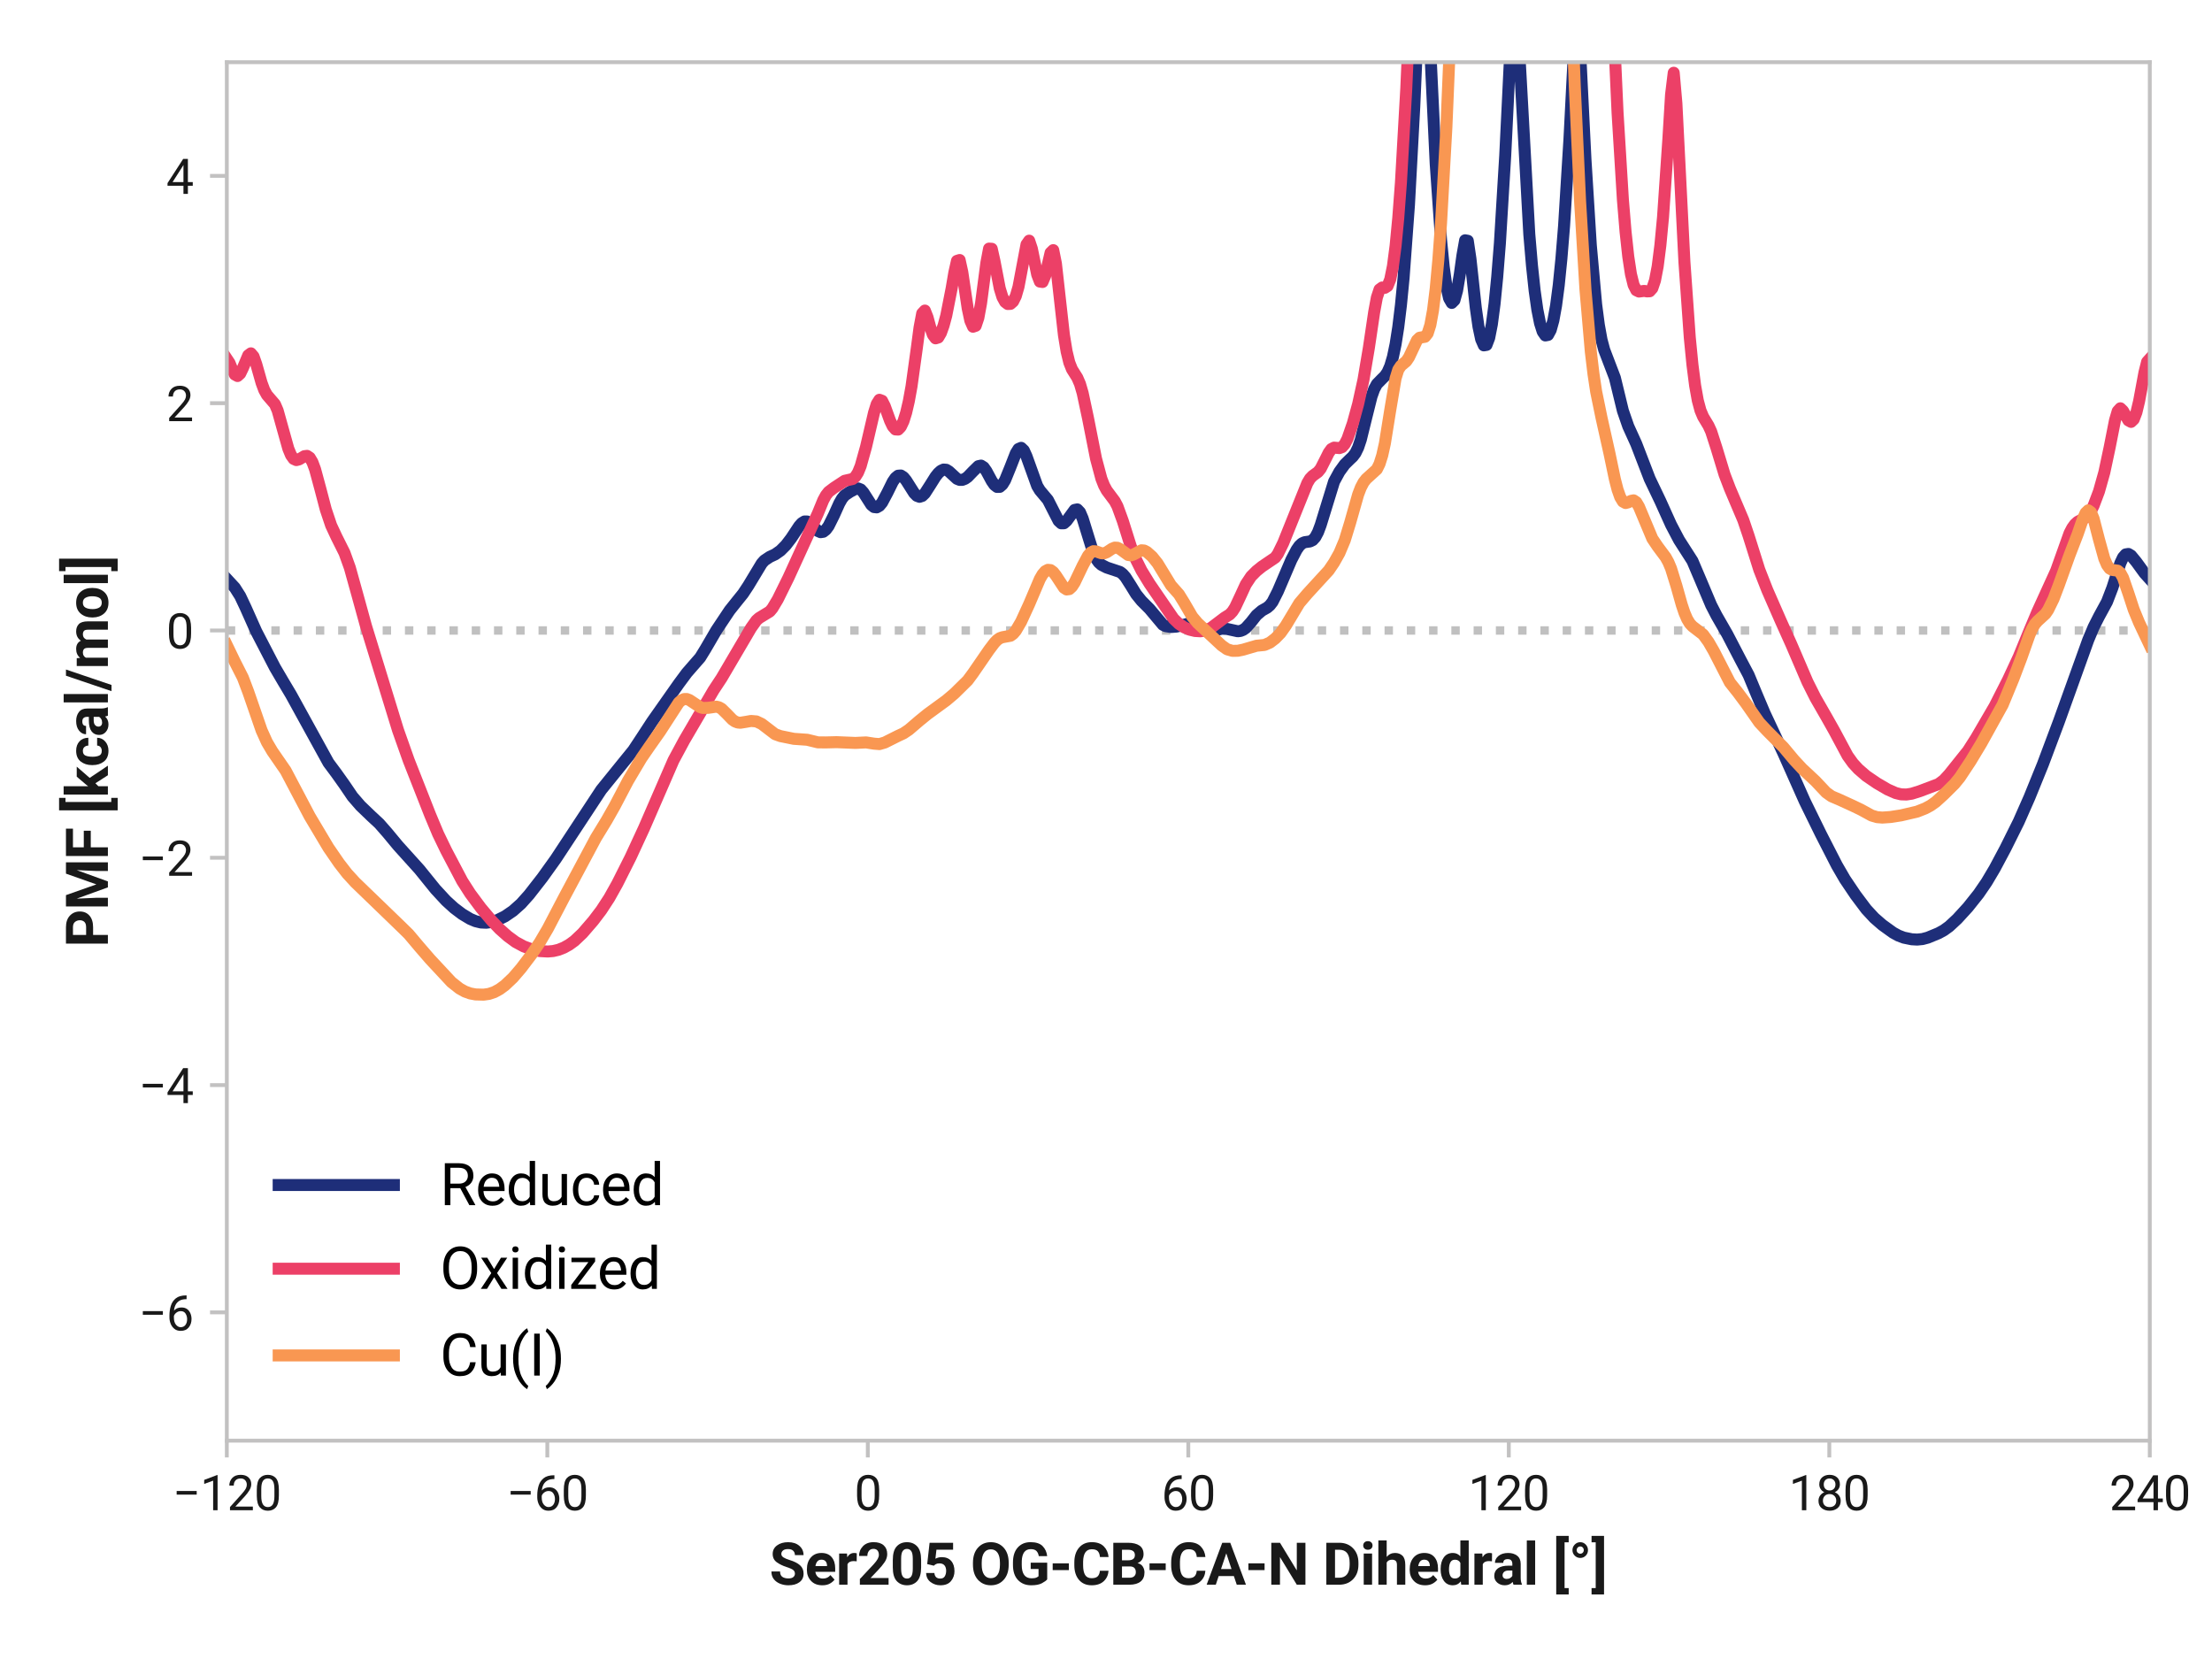 <?xml version="1.0" encoding="utf-8" standalone="no"?>
<!DOCTYPE svg PUBLIC "-//W3C//DTD SVG 1.1//EN"
  "http://www.w3.org/Graphics/SVG/1.1/DTD/svg11.dtd">
<svg xmlns:xlink="http://www.w3.org/1999/xlink" width="460.8pt" height="345.6pt" viewBox="0 0 460.8 345.6" xmlns="http://www.w3.org/2000/svg" version="1.1">
 <defs>
  <style type="text/css">*{stroke-linejoin: round; stroke-linecap: butt}</style>
 </defs>
 <g id="figure_1">
  <g id="patch_1">
   <path d="M 0 345.6 
L 460.8 345.6 
L 460.8 0 
L 0 0 
z
" style="fill: #ffffff"/>
  </g>
  <g id="axes_1">
   <g id="patch_2">
    <path d="M 47.252 300.112 
L 447.84 300.112 
L 447.84 12.96 
L 47.252 12.96 
z
" style="fill: #ffffff"/>
   </g>
   <g id="line2d_1">
    <path d="M 47.252 131.339 
L 447.84 131.339 
" clip-path="url(#pf46b09cd57)" style="fill: none; stroke-dasharray: 1.75,2.888; stroke-dashoffset: 0; stroke: #c0c0c0; stroke-width: 1.75"/>
   </g>
   <g id="line2d_2">
    <path d="M 47.252 120.618 
L 48.923 122.425 
L 50.038 124.182 
L 51.152 126.541 
L 53.381 131.538 
L 57.281 139.064 
L 58.952 141.915 
L 60.624 144.72 
L 68.424 158.89 
L 70.095 161.136 
L 71.766 163.485 
L 73.438 165.949 
L 75.109 167.878 
L 77.338 170.02 
L 79.009 171.57 
L 80.681 173.479 
L 82.909 176.165 
L 87.367 181.106 
L 90.709 185.239 
L 92.938 187.648 
L 94.609 189.167 
L 96.281 190.429 
L 97.952 191.431 
L 99.067 191.9 
L 100.181 192.171 
L 101.295 192.223 
L 102.409 192.067 
L 103.524 191.725 
L 105.195 190.895 
L 106.867 189.753 
L 108.538 188.264 
L 110.21 186.395 
L 112.995 182.818 
L 115.781 178.928 
L 125.252 164.536 
L 129.71 159.026 
L 131.938 156.284 
L 133.61 153.752 
L 135.838 150.337 
L 141.41 142.422 
L 143.081 140.167 
L 145.867 136.973 
L 146.981 135.16 
L 149.21 131.335 
L 151.995 127.159 
L 153.667 125.063 
L 154.781 123.683 
L 155.895 122 
L 158.681 117.38 
L 159.238 116.754 
L 160.353 116.009 
L 161.467 115.49 
L 162.581 114.708 
L 163.696 113.587 
L 164.81 112.133 
L 166.481 109.604 
L 167.038 108.976 
L 167.596 108.635 
L 168.153 108.639 
L 168.71 108.964 
L 170.381 110.612 
L 170.938 110.861 
L 171.496 110.779 
L 172.053 110.344 
L 172.61 109.583 
L 173.724 107.349 
L 174.838 104.871 
L 175.396 103.888 
L 175.953 103.201 
L 177.067 102.454 
L 178.181 101.869 
L 178.738 101.745 
L 179.296 101.958 
L 179.853 102.575 
L 181.524 105.189 
L 182.081 105.632 
L 182.638 105.694 
L 183.196 105.375 
L 183.753 104.708 
L 184.867 102.619 
L 185.981 100.362 
L 186.539 99.548 
L 187.096 99.097 
L 187.653 99.053 
L 188.21 99.405 
L 188.767 100.083 
L 190.439 102.725 
L 190.996 103.286 
L 191.553 103.495 
L 192.11 103.316 
L 192.667 102.781 
L 193.781 101.049 
L 194.896 99.274 
L 195.453 98.578 
L 196.01 98.072 
L 196.567 97.815 
L 197.124 97.861 
L 197.681 98.204 
L 199.353 99.742 
L 199.91 99.968 
L 200.467 99.962 
L 201.024 99.748 
L 201.581 99.358 
L 202.696 98.2 
L 203.81 97.11 
L 204.367 96.993 
L 204.924 97.345 
L 205.481 98.133 
L 206.596 100.201 
L 207.153 101.007 
L 207.71 101.438 
L 208.267 101.421 
L 208.824 100.938 
L 209.381 100.025 
L 210.496 97.284 
L 211.61 94.432 
L 212.167 93.532 
L 212.724 93.293 
L 213.282 93.827 
L 213.839 95.044 
L 216.067 101.232 
L 216.624 102.154 
L 218.296 104.145 
L 219.41 106.329 
L 220.524 108.501 
L 221.082 109.016 
L 221.639 109.004 
L 222.196 108.514 
L 223.867 106.225 
L 224.424 106.116 
L 224.982 106.708 
L 225.539 108.006 
L 227.767 115.212 
L 228.324 116.368 
L 228.882 117.155 
L 229.439 117.661 
L 230.553 118.229 
L 233.339 119.156 
L 233.896 119.591 
L 234.453 120.229 
L 235.567 121.973 
L 236.682 123.785 
L 237.796 125.163 
L 239.467 126.837 
L 242.253 130.154 
L 242.81 130.44 
L 243.925 130.614 
L 245.039 130.536 
L 246.153 130.28 
L 247.825 129.842 
L 248.382 129.868 
L 248.939 130.033 
L 250.053 130.688 
L 251.167 131.348 
L 251.725 131.512 
L 252.282 131.528 
L 253.396 131.244 
L 254.51 130.962 
L 255.625 131.021 
L 257.853 131.506 
L 258.41 131.437 
L 258.967 131.214 
L 259.525 130.819 
L 260.639 129.572 
L 261.753 128.152 
L 262.868 127.205 
L 263.982 126.58 
L 264.539 126.101 
L 265.096 125.379 
L 266.21 123.174 
L 268.996 116.663 
L 270.11 114.525 
L 270.668 113.724 
L 271.225 113.201 
L 271.782 112.952 
L 272.896 112.792 
L 273.453 112.519 
L 274.01 111.902 
L 274.568 110.853 
L 275.125 109.364 
L 277.91 100.32 
L 279.025 98.272 
L 280.139 96.735 
L 281.253 95.643 
L 281.81 95.122 
L 282.368 94.382 
L 282.925 93.237 
L 283.482 91.587 
L 284.596 87.067 
L 285.711 82.61 
L 286.268 81.056 
L 286.825 80.023 
L 287.939 78.885 
L 288.496 78.341 
L 289.053 77.529 
L 289.611 76.259 
L 290.168 74.369 
L 290.725 71.713 
L 291.282 68.157 
L 291.839 63.58 
L 292.396 57.873 
L 293.511 42.711 
L 294.625 22.117 
L 295.626 -1 
M 297.408 -1 
L 299.082 34.118 
L 300.196 49.964 
L 300.753 55.567 
L 301.311 59.623 
L 301.868 62.134 
L 302.425 63.104 
L 302.982 62.549 
L 303.539 60.521 
L 304.096 57.205 
L 304.653 53.194 
L 305.211 50.059 
L 305.768 50.16 
L 306.325 53.924 
L 307.439 64.166 
L 307.996 68.067 
L 308.553 70.681 
L 309.111 71.947 
L 309.668 71.851 
L 310.225 70.388 
L 310.782 67.551 
L 311.339 63.332 
L 311.896 57.719 
L 312.454 50.697 
L 313.568 32.374 
L 315.195 -1 
M 315.834 -1 
L 318.582 48.813 
L 319.139 55.348 
L 319.696 60.552 
L 320.254 64.508 
L 320.811 67.315 
L 321.368 69.077 
L 321.925 69.881 
L 322.482 69.773 
L 323.039 68.747 
L 323.596 66.745 
L 324.154 63.673 
L 324.711 59.428 
L 325.268 53.914 
L 325.825 47.051 
L 326.939 29.087 
L 328.054 7.329 
L 328.611 3.199 
L 329.168 10.762 
L 330.282 33.233 
L 331.396 51.089 
L 332.511 63.448 
L 333.068 67.688 
L 333.625 70.767 
L 334.182 72.864 
L 336.411 78.703 
L 338.082 85.582 
L 339.197 88.8 
L 340.868 92.482 
L 343.654 99.724 
L 345.882 104.39 
L 348.111 109.327 
L 349.782 112.499 
L 352.568 116.851 
L 354.239 120.778 
L 356.468 126.062 
L 357.582 128.223 
L 359.811 132.104 
L 362.597 137.462 
L 364.268 140.619 
L 365.94 144.645 
L 367.611 148.592 
L 371.511 156.906 
L 375.968 166.919 
L 379.311 173.739 
L 382.654 180.266 
L 384.325 183.148 
L 386.554 186.458 
L 388.783 189.424 
L 390.454 191.227 
L 392.125 192.679 
L 394.354 194.288 
L 395.468 194.899 
L 396.583 195.325 
L 398.254 195.668 
L 399.368 195.731 
L 400.483 195.623 
L 401.597 195.326 
L 403.825 194.408 
L 404.94 193.796 
L 406.054 192.989 
L 407.725 191.435 
L 409.954 188.999 
L 412.183 186.2 
L 413.854 183.756 
L 415.526 180.937 
L 417.754 176.758 
L 420.54 171.161 
L 422.768 166.111 
L 425.554 159.253 
L 428.897 150.342 
L 435.026 133.293 
L 436.14 130.641 
L 437.254 128.44 
L 438.926 125.368 
L 440.04 122.468 
L 441.711 117.304 
L 442.269 116.119 
L 442.826 115.487 
L 443.383 115.397 
L 443.94 115.729 
L 445.054 117.082 
L 446.726 119.385 
L 447.84 120.618 
L 447.84 120.618 
" clip-path="url(#pf46b09cd57)" style="fill: none; stroke: #1e2e79; stroke-width: 2.5; stroke-linecap: square"/>
   </g>
   <g id="line2d_3">
    <path d="M 47.252 74.765 
L 47.809 75.6 
L 48.366 76.968 
L 48.923 78.021 
L 49.481 78.333 
L 50.038 77.829 
L 50.595 76.678 
L 51.709 74.032 
L 52.266 73.606 
L 52.823 74.267 
L 53.381 75.85 
L 54.495 79.767 
L 55.052 81.267 
L 55.609 82.27 
L 57.281 84.215 
L 57.838 85.512 
L 58.952 89.499 
L 60.066 93.477 
L 60.624 94.819 
L 61.181 95.596 
L 61.738 95.848 
L 62.295 95.704 
L 63.409 95.035 
L 63.966 94.965 
L 64.524 95.337 
L 65.081 96.27 
L 65.638 97.768 
L 66.752 101.889 
L 67.866 106.13 
L 68.981 109.447 
L 70.095 111.833 
L 71.766 115.175 
L 72.881 118.272 
L 74.552 124.281 
L 76.224 130.349 
L 82.909 152.095 
L 85.138 158.388 
L 89.595 169.725 
L 91.267 173.718 
L 92.938 177.174 
L 96.281 183.525 
L 97.952 186.137 
L 100.181 189.137 
L 102.409 191.78 
L 104.081 193.533 
L 105.752 195.016 
L 107.424 196.248 
L 109.095 197.149 
L 110.767 197.769 
L 112.438 198.125 
L 114.11 198.216 
L 115.224 198.12 
L 116.338 197.86 
L 117.452 197.42 
L 118.567 196.801 
L 119.681 195.991 
L 121.352 194.41 
L 123.581 191.828 
L 125.252 189.63 
L 126.924 187.063 
L 128.595 184.075 
L 131.381 178.534 
L 134.167 172.509 
L 140.295 158.403 
L 142.524 154.26 
L 148.653 143.78 
L 150.324 141.249 
L 156.453 130.814 
L 157.567 129.248 
L 158.124 128.75 
L 160.353 127.385 
L 160.91 126.721 
L 162.024 124.859 
L 164.253 120.338 
L 170.381 106.932 
L 171.496 104.213 
L 172.053 103.188 
L 172.61 102.474 
L 173.724 101.629 
L 175.953 100.162 
L 177.624 99.779 
L 178.181 99.324 
L 178.738 98.44 
L 179.296 97.072 
L 180.41 93.083 
L 182.081 85.942 
L 182.638 84.166 
L 183.196 83.283 
L 183.753 83.488 
L 184.31 84.594 
L 185.424 87.659 
L 185.981 88.823 
L 186.539 89.456 
L 187.096 89.49 
L 187.653 88.914 
L 188.21 87.74 
L 188.767 85.971 
L 189.324 83.578 
L 189.881 80.511 
L 190.996 72.47 
L 191.553 68.25 
L 192.11 65.295 
L 192.667 64.697 
L 193.224 66.108 
L 193.781 68.144 
L 194.339 69.745 
L 194.896 70.481 
L 195.453 70.31 
L 196.01 69.366 
L 196.567 67.811 
L 197.124 65.743 
L 198.239 60.09 
L 198.796 56.82 
L 199.353 54.344 
L 199.91 54.166 
L 200.467 56.699 
L 201.581 64.201 
L 202.139 66.807 
L 202.696 68.064 
L 203.253 67.87 
L 203.81 66.218 
L 204.367 63.194 
L 205.481 54.735 
L 206.039 51.791 
L 206.596 51.824 
L 207.153 54.306 
L 208.267 60.083 
L 208.824 61.884 
L 209.381 62.905 
L 209.939 63.331 
L 210.496 63.301 
L 211.053 62.805 
L 211.61 61.689 
L 212.167 59.769 
L 213.839 50.927 
L 214.396 50.136 
L 214.953 51.798 
L 216.067 57.202 
L 216.624 58.663 
L 217.182 58.741 
L 217.739 57.436 
L 218.853 52.653 
L 219.41 52.109 
L 219.967 54.891 
L 221.639 69.817 
L 222.196 73.223 
L 222.753 75.517 
L 223.31 76.921 
L 224.424 78.692 
L 224.982 79.98 
L 225.539 81.882 
L 226.653 87.116 
L 228.324 95.553 
L 229.439 99.719 
L 229.996 101.137 
L 230.553 102.166 
L 232.224 104.406 
L 232.782 105.458 
L 233.896 108.51 
L 235.567 113.816 
L 236.682 116.629 
L 237.796 118.854 
L 239.467 121.58 
L 244.482 128.892 
L 245.596 129.97 
L 246.71 130.703 
L 247.825 131.173 
L 248.939 131.444 
L 250.053 131.51 
L 251.167 131.336 
L 252.282 130.801 
L 255.067 128.691 
L 256.182 127.993 
L 256.739 127.392 
L 257.296 126.529 
L 258.41 124.159 
L 259.525 121.739 
L 260.639 120.062 
L 261.753 118.942 
L 262.868 118.043 
L 265.653 116.154 
L 266.21 115.373 
L 267.325 113.103 
L 272.339 100.643 
L 272.896 99.708 
L 273.453 99.129 
L 274.568 98.319 
L 275.125 97.631 
L 276.239 95.435 
L 276.796 94.313 
L 277.353 93.546 
L 277.91 93.251 
L 279.025 93.346 
L 279.582 93.142 
L 280.139 92.509 
L 280.696 91.424 
L 281.81 88.226 
L 282.925 84.169 
L 284.039 79.094 
L 285.153 72.504 
L 286.268 64.993 
L 286.825 61.98 
L 287.382 60.298 
L 287.939 59.889 
L 288.496 59.956 
L 289.053 59.594 
L 289.611 58.199 
L 290.168 55.458 
L 290.725 51.223 
L 291.282 45.428 
L 291.839 38.044 
L 292.953 18.468 
L 293.804 -1 
M 335.856 -1 
L 336.968 23.5 
L 338.082 41.638 
L 338.639 48.326 
L 339.197 53.462 
L 339.754 57.104 
L 340.311 59.368 
L 340.868 60.463 
L 341.425 60.735 
L 342.539 60.599 
L 343.097 60.704 
L 343.654 60.677 
L 344.211 60.053 
L 344.768 58.417 
L 345.325 55.495 
L 345.882 51.129 
L 346.439 45.239 
L 347.554 28.949 
L 348.111 19.717 
L 348.668 15.156 
L 349.225 21.512 
L 350.897 54.582 
L 352.011 70.293 
L 352.568 75.982 
L 353.125 80.321 
L 353.682 83.431 
L 354.239 85.506 
L 354.797 86.824 
L 355.911 88.676 
L 356.468 89.892 
L 357.582 93.343 
L 359.254 98.852 
L 360.368 101.765 
L 363.154 108.332 
L 364.268 111.62 
L 366.497 118.695 
L 368.168 122.952 
L 370.954 129.319 
L 373.182 134.271 
L 376.525 142.055 
L 378.197 145.39 
L 380.425 149.265 
L 382.097 152.229 
L 384.882 157.425 
L 385.997 158.984 
L 387.111 160.202 
L 388.783 161.649 
L 391.011 163.166 
L 393.24 164.468 
L 394.911 165.205 
L 396.025 165.476 
L 397.14 165.511 
L 398.254 165.337 
L 399.925 164.814 
L 403.825 163.34 
L 404.94 162.505 
L 406.054 161.292 
L 409.954 156.415 
L 411.626 153.795 
L 415.526 147.107 
L 418.311 141.621 
L 420.54 136.827 
L 422.768 131.399 
L 424.44 127.419 
L 428.34 118.873 
L 431.126 111.068 
L 431.683 110.001 
L 432.24 109.225 
L 432.797 108.716 
L 434.468 107.808 
L 435.026 107.261 
L 435.583 106.435 
L 436.14 105.327 
L 437.254 102.369 
L 438.369 98.409 
L 439.483 93.174 
L 440.597 87.539 
L 441.154 85.661 
L 441.711 85.055 
L 442.269 85.598 
L 443.383 87.578 
L 443.94 87.886 
L 444.497 87.355 
L 445.054 85.907 
L 445.611 83.588 
L 446.726 77.594 
L 447.283 75.381 
L 447.84 74.765 
L 447.84 74.765 
" clip-path="url(#pf46b09cd57)" style="fill: none; stroke: #ec4067; stroke-width: 2.5; stroke-linecap: square"/>
   </g>
   <g id="matplotlib.axis_1">
    <g id="xtick_1">
     <g id="line2d_4">
      <defs>
       <path id="m8f993c51b1" d="M 0 0 
L 0 3.5 
" style="stroke: #c2c1c1; stroke-width: 0.8"/>
      </defs>
      <g>
       <use xlink:href="#m8f993c51b1" x="47.252" y="300.112" style="fill: #c2c1c1; stroke: #c2c1c1; stroke-width: 0.8"/>
      </g>
     </g>
     <g id="text_1">
      <!-- −120 -->
      <g style="fill: #191919" transform="translate(35.963 314.612) scale(0.1 -0.1)">
       <defs>
        <path id="Roboto-Regular-2212" d="M 3134 2509 
L 3134 2034 
L 525 2034 
L 525 2509 
L 3134 2509 
z
" transform="scale(0.016)"/>
        <path id="Roboto-Regular-31" d="M 2278 4575 
L 2278 0 
L 1700 0 
L 1700 3853 
L 534 3428 
L 534 3950 
L 2188 4575 
L 2278 4575 
z
" transform="scale(0.016)"/>
        <path id="Roboto-Regular-32" d="M 3359 475 
L 3359 0 
L 381 0 
L 381 416 
L 1925 2134 
Q 2306 2566 2439 2819 
Q 2572 3072 2572 3328 
Q 2572 3663 2364 3900 
Q 2156 4138 1778 4138 
Q 1322 4138 1097 3878 
Q 872 3619 872 3213 
L 294 3213 
Q 294 3788 672 4200 
Q 1050 4613 1778 4613 
Q 2422 4613 2786 4278 
Q 3150 3944 3150 3397 
Q 3150 2997 2903 2592 
Q 2656 2188 2297 1797 
L 1078 475 
L 3359 475 
z
" transform="scale(0.016)"/>
        <path id="Roboto-Regular-30" d="M 3234 1944 
Q 3234 825 2848 381 
Q 2463 -63 1800 -63 
Q 1156 -63 764 368 
Q 372 800 359 1872 
L 359 2638 
Q 359 3753 750 4183 
Q 1141 4613 1794 4613 
Q 2447 4613 2834 4195 
Q 3222 3778 3234 2709 
L 3234 1944 
z
M 2653 2734 
Q 2653 3503 2434 3822 
Q 2216 4141 1794 4141 
Q 1388 4141 1167 3831 
Q 947 3522 941 2778 
L 941 1850 
Q 941 1088 1164 750 
Q 1388 413 1800 413 
Q 2222 413 2436 745 
Q 2650 1078 2653 1825 
L 2653 2734 
z
" transform="scale(0.016)"/>
       </defs>
       <use xlink:href="#Roboto-Regular-2212"/>
       <use xlink:href="#Roboto-Regular-31" x="57.178"/>
       <use xlink:href="#Roboto-Regular-32" x="113.379"/>
       <use xlink:href="#Roboto-Regular-30" x="169.58"/>
      </g>
     </g>
    </g>
    <g id="xtick_2">
     <g id="line2d_5">
      <g>
       <use xlink:href="#m8f993c51b1" x="114.017" y="300.112" style="fill: #c2c1c1; stroke: #c2c1c1; stroke-width: 0.8"/>
      </g>
     </g>
     <g id="text_2">
      <!-- −60 -->
      <g style="fill: #191919" transform="translate(105.538 314.612) scale(0.1 -0.1)">
       <defs>
        <path id="Roboto-Regular-36" d="M 3291 1484 
Q 3291 838 2930 387 
Q 2569 -63 1878 -63 
Q 1388 -63 1063 198 
Q 738 459 577 861 
Q 416 1263 416 1684 
L 416 1956 
Q 416 2597 595 3194 
Q 775 3791 1247 4173 
Q 1719 4556 2597 4556 
L 2647 4556 
L 2647 4066 
Q 2041 4066 1705 3853 
Q 1369 3641 1205 3302 
Q 1041 2963 1006 2575 
Q 1369 2984 1984 2984 
Q 2438 2984 2727 2765 
Q 3016 2547 3153 2201 
Q 3291 1856 3291 1484 
z
M 997 1666 
Q 997 1059 1267 737 
Q 1538 416 1878 416 
Q 2278 416 2498 708 
Q 2719 1000 2719 1456 
Q 2719 1863 2516 2184 
Q 2313 2506 1891 2506 
Q 1588 2506 1341 2325 
Q 1094 2144 997 1884 
L 997 1666 
z
" transform="scale(0.016)"/>
       </defs>
       <use xlink:href="#Roboto-Regular-2212"/>
       <use xlink:href="#Roboto-Regular-36" x="57.178"/>
       <use xlink:href="#Roboto-Regular-30" x="113.379"/>
      </g>
     </g>
    </g>
    <g id="xtick_3">
     <g id="line2d_6">
      <g>
       <use xlink:href="#m8f993c51b1" x="180.781" y="300.112" style="fill: #c2c1c1; stroke: #c2c1c1; stroke-width: 0.8"/>
      </g>
     </g>
     <g id="text_3">
      <!-- 0 -->
      <g style="fill: #191919" transform="translate(177.971 314.612) scale(0.1 -0.1)">
       <use xlink:href="#Roboto-Regular-30"/>
      </g>
     </g>
    </g>
    <g id="xtick_4">
     <g id="line2d_7">
      <g>
       <use xlink:href="#m8f993c51b1" x="247.546" y="300.112" style="fill: #c2c1c1; stroke: #c2c1c1; stroke-width: 0.8"/>
      </g>
     </g>
     <g id="text_4">
      <!-- 60 -->
      <g style="fill: #191919" transform="translate(241.926 314.612) scale(0.1 -0.1)">
       <use xlink:href="#Roboto-Regular-36"/>
       <use xlink:href="#Roboto-Regular-30" x="56.201"/>
      </g>
     </g>
    </g>
    <g id="xtick_5">
     <g id="line2d_8">
      <g>
       <use xlink:href="#m8f993c51b1" x="314.311" y="300.112" style="fill: #c2c1c1; stroke: #c2c1c1; stroke-width: 0.8"/>
      </g>
     </g>
     <g id="text_5">
      <!-- 120 -->
      <g style="fill: #191919" transform="translate(305.88 314.612) scale(0.1 -0.1)">
       <use xlink:href="#Roboto-Regular-31"/>
       <use xlink:href="#Roboto-Regular-32" x="56.201"/>
       <use xlink:href="#Roboto-Regular-30" x="112.402"/>
      </g>
     </g>
    </g>
    <g id="xtick_6">
     <g id="line2d_9">
      <g>
       <use xlink:href="#m8f993c51b1" x="381.075" y="300.112" style="fill: #c2c1c1; stroke: #c2c1c1; stroke-width: 0.8"/>
      </g>
     </g>
     <g id="text_6">
      <!-- 180 -->
      <g style="fill: #191919" transform="translate(372.645 314.612) scale(0.1 -0.1)">
       <defs>
        <path id="Roboto-Regular-38" d="M 3244 1231 
Q 3244 606 2826 271 
Q 2409 -63 1796 -63 
Q 1184 -63 767 271 
Q 350 606 350 1231 
Q 350 1613 554 1905 
Q 759 2197 1109 2347 
Q 806 2494 629 2762 
Q 453 3031 453 3366 
Q 453 3963 833 4288 
Q 1213 4613 1794 4613 
Q 2378 4613 2758 4288 
Q 3138 3963 3138 3366 
Q 3138 3028 2956 2761 
Q 2775 2494 2472 2347 
Q 2825 2197 3034 1903 
Q 3244 1609 3244 1231 
z
M 2559 3356 
Q 2559 3697 2346 3917 
Q 2134 4138 1793 4138 
Q 1453 4138 1243 3927 
Q 1034 3716 1034 3356 
Q 1034 3003 1243 2790 
Q 1453 2578 1797 2578 
Q 2138 2578 2348 2790 
Q 2559 3003 2559 3356 
z
M 2663 1244 
Q 2663 1625 2420 1865 
Q 2178 2106 1791 2106 
Q 1394 2106 1161 1865 
Q 928 1625 928 1244 
Q 928 850 1161 631 
Q 1394 413 1797 413 
Q 2200 413 2431 631 
Q 2663 850 2663 1244 
z
" transform="scale(0.016)"/>
       </defs>
       <use xlink:href="#Roboto-Regular-31"/>
       <use xlink:href="#Roboto-Regular-38" x="56.201"/>
       <use xlink:href="#Roboto-Regular-30" x="112.402"/>
      </g>
     </g>
    </g>
    <g id="xtick_7">
     <g id="line2d_10">
      <g>
       <use xlink:href="#m8f993c51b1" x="447.84" y="300.112" style="fill: #c2c1c1; stroke: #c2c1c1; stroke-width: 0.8"/>
      </g>
     </g>
     <g id="text_7">
      <!-- 240 -->
      <g style="fill: #191919" transform="translate(439.41 314.612) scale(0.1 -0.1)">
       <defs>
        <path id="Roboto-Regular-34" d="M 166 1397 
L 2203 4550 
L 2819 4550 
L 2819 1531 
L 3453 1531 
L 3453 1056 
L 2819 1056 
L 2819 0 
L 2241 0 
L 2241 1056 
L 166 1056 
L 166 1397 
z
M 822 1531 
L 2241 1531 
L 2241 3766 
L 2169 3638 
L 822 1531 
z
" transform="scale(0.016)"/>
       </defs>
       <use xlink:href="#Roboto-Regular-32"/>
       <use xlink:href="#Roboto-Regular-34" x="56.201"/>
       <use xlink:href="#Roboto-Regular-30" x="112.402"/>
      </g>
     </g>
    </g>
    <g id="text_8">
     <!-- Ser205 OG-CB-CA-N Dihedral [°] -->
     <g style="fill: #191919" transform="translate(160.28 330.123) scale(0.12 -0.12)">
      <defs>
       <path id="Roboto-Bold-53" d="M 2769 1194 
Q 2769 1422 2612 1573 
Q 2456 1725 1854 1920 
Q 1253 2116 816 2425 
Q 356 2747 356 3341 
Q 356 3913 828 4263 
Q 1300 4613 2038 4613 
Q 2794 4613 3250 4217 
Q 3706 3822 3706 3209 
L 2769 3209 
Q 2769 3497 2584 3681 
Q 2400 3866 2022 3866 
Q 1653 3866 1473 3711 
Q 1294 3556 1294 3338 
Q 1294 3113 1525 2963 
Q 1756 2813 2197 2678 
Q 2944 2450 3326 2106 
Q 3709 1763 3709 1200 
Q 3709 603 3259 270 
Q 2809 -63 2059 -63 
Q 1606 -63 1184 96 
Q 763 256 491 587 
Q 219 919 219 1434 
L 1159 1434 
Q 1159 1019 1407 850 
Q 1656 681 2059 681 
Q 2422 681 2595 828 
Q 2769 975 2769 1194 
z
" transform="scale(0.016)"/>
       <path id="Roboto-Bold-65" d="M 3225 550 
Q 3063 319 2731 128 
Q 2400 -63 1906 -63 
Q 1119 -63 675 414 
Q 231 891 228 1566 
L 228 1697 
Q 228 2463 654 2953 
Q 1081 3444 1806 3444 
Q 2534 3444 2915 2987 
Q 3297 2531 3297 1781 
L 3297 1397 
L 1144 1397 
Q 1191 1069 1403 867 
Q 1616 666 1963 666 
Q 2478 666 2778 1044 
L 3225 550 
z
M 1800 2716 
Q 1513 2716 1356 2522 
Q 1200 2328 1153 2016 
L 2409 2016 
L 2409 2084 
Q 2403 2356 2258 2536 
Q 2113 2716 1800 2716 
z
" transform="scale(0.016)"/>
       <path id="Roboto-Bold-72" d="M 1922 2563 
Q 1413 2563 1253 2216 
L 1253 0 
L 347 0 
L 347 3381 
L 1200 3381 
L 1228 2978 
Q 1494 3444 1981 3444 
Q 2153 3444 2259 3403 
L 2250 2538 
L 1922 2563 
z
" transform="scale(0.016)"/>
       <path id="Roboto-Bold-32" d="M 3428 728 
L 3428 0 
L 313 0 
L 313 619 
L 1784 2188 
Q 2116 2553 2245 2792 
Q 2375 3031 2375 3234 
Q 2375 3538 2223 3713 
Q 2072 3888 1788 3888 
Q 1466 3888 1295 3669 
Q 1125 3450 1125 3119 
L 222 3119 
Q 222 3734 645 4175 
Q 1069 4616 1803 4616 
Q 2519 4616 2900 4270 
Q 3281 3925 3281 3325 
Q 3281 2875 3014 2470 
Q 2747 2066 2284 1581 
L 1472 728 
L 3428 728 
z
" transform="scale(0.016)"/>
       <path id="Roboto-Bold-30" d="M 3372 1884 
Q 3372 856 2950 396 
Q 2528 -63 1840 -63 
Q 1153 -63 726 396 
Q 300 856 300 1884 
L 300 2675 
Q 300 3700 723 4156 
Q 1147 4613 1834 4613 
Q 2519 4613 2944 4159 
Q 3369 3706 3372 2691 
L 3372 1884 
z
M 2469 2800 
Q 2469 3406 2303 3645 
Q 2138 3884 1834 3884 
Q 1538 3884 1372 3650 
Q 1206 3416 1203 2825 
L 1203 1763 
Q 1203 1153 1370 909 
Q 1538 666 1841 666 
Q 2138 666 2302 905 
Q 2466 1144 2469 1738 
L 2469 2800 
z
" transform="scale(0.016)"/>
       <path id="Roboto-Bold-35" d="M 1166 2063 
L 447 2238 
L 706 4550 
L 3256 4550 
L 3256 3800 
L 1450 3800 
L 1338 2819 
Q 1650 2991 2019 2991 
Q 2681 2991 3043 2587 
Q 3406 2184 3406 1463 
Q 3406 856 3031 396 
Q 2656 -63 1872 -63 
Q 1281 -63 814 287 
Q 347 638 331 1269 
L 1225 1269 
Q 1284 666 1866 666 
Q 2206 666 2354 911 
Q 2503 1156 2503 1513 
Q 2503 1872 2325 2092 
Q 2147 2313 1772 2313 
Q 1525 2313 1390 2233 
Q 1256 2153 1166 2063 
z
" transform="scale(0.016)"/>
       <path id="Roboto-Bold-20" transform="scale(0.016)"/>
       <path id="Roboto-Bold-4f" d="M 4147 2172 
Q 4147 1131 3608 534 
Q 3069 -63 2212 -63 
Q 1356 -63 812 534 
Q 269 1131 269 2172 
L 269 2375 
Q 269 3416 809 4014 
Q 1350 4613 2206 4613 
Q 3063 4613 3605 4014 
Q 4147 3416 4147 2375 
L 4147 2172 
z
M 3197 2381 
Q 3197 3094 2937 3466 
Q 2678 3838 2206 3838 
Q 1734 3838 1478 3470 
Q 1222 3103 1219 2397 
L 1219 2172 
Q 1219 1463 1478 1086 
Q 1738 709 2213 709 
Q 2684 709 2939 1081 
Q 3194 1453 3197 2156 
L 3197 2381 
z
" transform="scale(0.016)"/>
       <path id="Roboto-Bold-47" d="M 4009 2391 
L 4009 575 
Q 3847 381 3433 159 
Q 3019 -63 2269 -63 
Q 1384 -63 839 510 
Q 294 1084 294 2138 
L 294 2409 
Q 294 3463 816 4039 
Q 1338 4616 2203 4616 
Q 3088 4616 3509 4191 
Q 3931 3766 4006 3103 
L 3094 3103 
Q 3041 3447 2847 3653 
Q 2653 3859 2228 3859 
Q 1306 3859 1250 2584 
L 1247 2138 
Q 1247 1419 1514 1056 
Q 1781 694 2319 694 
Q 2656 694 2825 770 
Q 2994 847 3069 919 
L 3069 1703 
L 2219 1703 
L 2219 2391 
L 4009 2391 
z
" transform="scale(0.016)"/>
       <path id="Roboto-Bold-2d" d="M 2103 2316 
L 2103 1584 
L 347 1584 
L 347 2316 
L 2103 2316 
z
" transform="scale(0.016)"/>
       <path id="Roboto-Bold-43" d="M 3044 1516 
L 3981 1516 
Q 3934 822 3461 379 
Q 2988 -63 2150 -63 
Q 1275 -63 772 526 
Q 269 1116 269 2125 
L 269 2422 
Q 269 3431 784 4023 
Q 1300 4616 2159 4616 
Q 3013 4616 3466 4161 
Q 3919 3706 3984 3006 
L 3047 3006 
Q 3016 3413 2820 3630 
Q 2625 3847 2159 3847 
Q 1247 3847 1222 2500 
L 1222 2125 
Q 1222 1419 1436 1062 
Q 1650 706 2150 706 
Q 2594 706 2801 907 
Q 3009 1109 3044 1516 
z
" transform="scale(0.016)"/>
       <path id="Roboto-Bold-42" d="M 3788 1341 
Q 3788 684 3369 345 
Q 2950 6 2175 0 
L 406 0 
L 406 4550 
L 2003 4550 
Q 2794 4550 3241 4247 
Q 3688 3944 3688 3306 
Q 3688 2997 3531 2737 
Q 3375 2478 3038 2344 
Q 3438 2244 3613 1956 
Q 3788 1669 3788 1341 
z
M 1347 3791 
L 1347 2647 
L 2003 2647 
Q 2747 2647 2747 3209 
Q 2747 3778 2034 3791 
L 1347 3791 
z
M 2850 1350 
Q 2850 1963 2231 1984 
L 1347 1984 
L 1347 756 
L 2147 756 
Q 2506 756 2678 925 
Q 2850 1094 2850 1350 
z
" transform="scale(0.016)"/>
       <path id="Roboto-Bold-41" d="M 25 0 
L 1719 4550 
L 2588 4550 
L 4291 0 
L 3291 0 
L 2978 938 
L 1331 938 
L 1019 0 
L 25 0 
z
M 1584 1697 
L 2725 1697 
L 2156 3406 
L 1584 1697 
z
" transform="scale(0.016)"/>
       <path id="Roboto-Bold-4e" d="M 4109 4550 
L 4109 0 
L 3172 0 
L 1347 2997 
L 1347 0 
L 406 0 
L 406 4550 
L 1347 4550 
L 3172 1550 
L 3172 4550 
L 4109 4550 
z
" transform="scale(0.016)"/>
       <path id="Roboto-Bold-44" d="M 406 0 
L 406 4550 
L 1809 4550 
Q 2728 4550 3308 3950 
Q 3888 3350 3888 2375 
L 3888 2172 
Q 3888 1197 3308 598 
Q 2728 0 1797 0 
L 406 0 
z
M 1347 3791 
L 1347 756 
L 1797 756 
Q 2350 756 2639 1115 
Q 2928 1475 2934 2144 
L 2934 2381 
Q 2934 3075 2661 3428 
Q 2388 3781 1838 3791 
L 1347 3791 
z
" transform="scale(0.016)"/>
       <path id="Roboto-Bold-69" d="M 341 4256 
Q 341 4459 478 4592 
Q 616 4725 847 4725 
Q 1078 4725 1215 4592 
Q 1353 4459 1353 4256 
Q 1353 4056 1215 3923 
Q 1078 3791 847 3791 
Q 616 3791 478 3923 
Q 341 4056 341 4256 
z
M 1303 3381 
L 1303 0 
L 397 0 
L 397 3381 
L 1303 3381 
z
" transform="scale(0.016)"/>
       <path id="Roboto-Bold-68" d="M 1803 2713 
Q 1409 2713 1231 2409 
L 1231 0 
L 328 0 
L 328 4800 
L 1231 4800 
L 1231 3016 
Q 1584 3444 2134 3444 
Q 2631 3444 2939 3150 
Q 3247 2856 3250 2147 
L 3250 0 
L 2344 0 
L 2344 2138 
Q 2344 2466 2203 2589 
Q 2063 2713 1803 2713 
z
" transform="scale(0.016)"/>
       <path id="Roboto-Bold-64" d="M 2438 0 
L 2394 359 
Q 2059 -63 1528 -63 
Q 900 -63 553 425 
Q 206 913 206 1650 
L 206 1716 
Q 206 2488 553 2966 
Q 900 3444 1534 3444 
Q 2028 3444 2347 3078 
L 2347 4800 
L 3253 4800 
L 3253 0 
L 2438 0 
z
M 1113 1650 
Q 1113 1244 1256 958 
Q 1400 672 1756 672 
Q 2169 672 2347 1022 
L 2347 2363 
Q 2175 2713 1763 2713 
Q 1409 2713 1261 2425 
Q 1113 2138 1113 1650 
z
" transform="scale(0.016)"/>
       <path id="Roboto-Bold-61" d="M 2306 0 
Q 2250 119 2216 303 
Q 1888 -63 1363 -63 
Q 878 -63 547 223 
Q 216 509 216 950 
Q 216 1481 609 1773 
Q 1003 2066 1775 2066 
L 2178 2066 
L 2178 2263 
Q 2178 2497 2058 2636 
Q 1938 2775 1678 2775 
Q 1194 2775 1194 2369 
L 291 2369 
Q 291 2809 681 3126 
Q 1072 3444 1728 3444 
Q 2313 3444 2698 3147 
Q 3084 2850 3084 2256 
L 3084 750 
Q 3091 300 3219 53 
L 3219 0 
L 2306 0 
z
M 1559 628 
Q 1788 628 1948 729 
Q 2109 831 2178 953 
L 2178 1541 
L 1809 1541 
Q 1450 1541 1284 1389 
Q 1119 1238 1119 1016 
Q 1119 847 1236 737 
Q 1353 628 1559 628 
z
" transform="scale(0.016)"/>
       <path id="Roboto-Bold-6c" d="M 1303 4800 
L 1303 0 
L 397 0 
L 397 4800 
L 1303 4800 
z
" transform="scale(0.016)"/>
       <path id="Roboto-Bold-5b" d="M 1728 5297 
L 1728 4600 
L 1281 4600 
L 1281 -366 
L 1728 -366 
L 1728 -1059 
L 375 -1059 
L 375 5297 
L 1728 5297 
z
" transform="scale(0.016)"/>
       <path id="Roboto-Bold-b0" d="M 397 3750 
Q 397 4103 647 4358 
Q 897 4613 1247 4613 
Q 1591 4613 1836 4358 
Q 2081 4103 2081 3750 
Q 2081 3397 1836 3150 
Q 1591 2903 1247 2903 
Q 897 2903 647 3150 
Q 397 3397 397 3750 
z
M 853 3750 
Q 853 3584 970 3473 
Q 1088 3363 1247 3363 
Q 1406 3363 1515 3473 
Q 1625 3584 1625 3750 
Q 1625 3922 1515 4036 
Q 1406 4150 1247 4150 
Q 1088 4150 970 4036 
Q 853 3922 853 3750 
z
" transform="scale(0.016)"/>
       <path id="Roboto-Bold-5d" d="M 41 4600 
L 41 5297 
L 1394 5297 
L 1394 -1059 
L 41 -1059 
L 41 -366 
L 491 -366 
L 491 4600 
L 41 4600 
z
" transform="scale(0.016)"/>
      </defs>
      <use xlink:href="#Roboto-Bold-53"/>
      <use xlink:href="#Roboto-Bold-65" x="61.475"/>
      <use xlink:href="#Roboto-Bold-72" x="115.527"/>
      <use xlink:href="#Roboto-Bold-32" x="152.051"/>
      <use xlink:href="#Roboto-Bold-30" x="209.424"/>
      <use xlink:href="#Roboto-Bold-35" x="266.797"/>
      <use xlink:href="#Roboto-Bold-20" x="324.17"/>
      <use xlink:href="#Roboto-Bold-4f" x="349.072"/>
      <use xlink:href="#Roboto-Bold-47" x="418.115"/>
      <use xlink:href="#Roboto-Bold-2d" x="486.23"/>
      <use xlink:href="#Roboto-Bold-43" x="525.049"/>
      <use xlink:href="#Roboto-Bold-42" x="590.527"/>
      <use xlink:href="#Roboto-Bold-2d" x="654.346"/>
      <use xlink:href="#Roboto-Bold-43" x="693.164"/>
      <use xlink:href="#Roboto-Bold-41" x="758.643"/>
      <use xlink:href="#Roboto-Bold-2d" x="825.977"/>
      <use xlink:href="#Roboto-Bold-4e" x="864.795"/>
      <use xlink:href="#Roboto-Bold-20" x="935.449"/>
      <use xlink:href="#Roboto-Bold-44" x="960.352"/>
      <use xlink:href="#Roboto-Bold-69" x="1025.391"/>
      <use xlink:href="#Roboto-Bold-68" x="1051.904"/>
      <use xlink:href="#Roboto-Bold-65" x="1107.91"/>
      <use xlink:href="#Roboto-Bold-64" x="1161.963"/>
      <use xlink:href="#Roboto-Bold-72" x="1218.359"/>
      <use xlink:href="#Roboto-Bold-61" x="1254.883"/>
      <use xlink:href="#Roboto-Bold-6c" x="1308.496"/>
      <use xlink:href="#Roboto-Bold-20" x="1335.01"/>
      <use xlink:href="#Roboto-Bold-5b" x="1359.912"/>
      <use xlink:href="#Roboto-Bold-b0" x="1387.744"/>
      <use xlink:href="#Roboto-Bold-5d" x="1426.611"/>
     </g>
    </g>
   </g>
   <g id="matplotlib.axis_2">
    <g id="ytick_1">
     <g id="line2d_11">
      <defs>
       <path id="m6af90f3907" d="M 0 0 
L -3.5 0 
" style="stroke: #c2c1c1; stroke-width: 0.8"/>
      </defs>
      <g>
       <use xlink:href="#m6af90f3907" x="47.252" y="273.394" style="fill: #c2c1c1; stroke: #c2c1c1; stroke-width: 0.8"/>
      </g>
     </g>
     <g id="text_9">
      <!-- −6 -->
      <g style="fill: #191919" transform="translate(28.915 277.144) scale(0.1 -0.1)">
       <use xlink:href="#Roboto-Regular-2212"/>
       <use xlink:href="#Roboto-Regular-36" x="57.178"/>
      </g>
     </g>
    </g>
    <g id="ytick_2">
     <g id="line2d_12">
      <g>
       <use xlink:href="#m6af90f3907" x="47.252" y="226.043" style="fill: #c2c1c1; stroke: #c2c1c1; stroke-width: 0.8"/>
      </g>
     </g>
     <g id="text_10">
      <!-- −4 -->
      <g style="fill: #191919" transform="translate(28.915 229.793) scale(0.1 -0.1)">
       <use xlink:href="#Roboto-Regular-2212"/>
       <use xlink:href="#Roboto-Regular-34" x="57.178"/>
      </g>
     </g>
    </g>
    <g id="ytick_3">
     <g id="line2d_13">
      <g>
       <use xlink:href="#m6af90f3907" x="47.252" y="178.691" style="fill: #c2c1c1; stroke: #c2c1c1; stroke-width: 0.8"/>
      </g>
     </g>
     <g id="text_11">
      <!-- −2 -->
      <g style="fill: #191919" transform="translate(28.915 182.441) scale(0.1 -0.1)">
       <use xlink:href="#Roboto-Regular-2212"/>
       <use xlink:href="#Roboto-Regular-32" x="57.178"/>
      </g>
     </g>
    </g>
    <g id="ytick_4">
     <g id="line2d_14">
      <g>
       <use xlink:href="#m6af90f3907" x="47.252" y="131.339" style="fill: #c2c1c1; stroke: #c2c1c1; stroke-width: 0.8"/>
      </g>
     </g>
     <g id="text_12">
      <!-- 0 -->
      <g style="fill: #191919" transform="translate(34.632 135.089) scale(0.1 -0.1)">
       <use xlink:href="#Roboto-Regular-30"/>
      </g>
     </g>
    </g>
    <g id="ytick_5">
     <g id="line2d_15">
      <g>
       <use xlink:href="#m6af90f3907" x="47.252" y="83.988" style="fill: #c2c1c1; stroke: #c2c1c1; stroke-width: 0.8"/>
      </g>
     </g>
     <g id="text_13">
      <!-- 2 -->
      <g style="fill: #191919" transform="translate(34.632 87.738) scale(0.1 -0.1)">
       <use xlink:href="#Roboto-Regular-32"/>
      </g>
     </g>
    </g>
    <g id="ytick_6">
     <g id="line2d_16">
      <g>
       <use xlink:href="#m6af90f3907" x="47.252" y="36.636" style="fill: #c2c1c1; stroke: #c2c1c1; stroke-width: 0.8"/>
      </g>
     </g>
     <g id="text_14">
      <!-- 4 -->
      <g style="fill: #191919" transform="translate(34.632 40.386) scale(0.1 -0.1)">
       <use xlink:href="#Roboto-Regular-34"/>
      </g>
     </g>
    </g>
    <g id="text_15">
     <!-- PMF [kcal/mol] -->
     <g style="fill: #191919" transform="translate(22.477 197.356) rotate(-90) scale(0.12 -0.12)">
      <defs>
       <path id="Roboto-Bold-50" d="M 1347 1606 
L 1347 0 
L 406 0 
L 406 4550 
L 2184 4550 
Q 2991 4550 3442 4125 
Q 3894 3700 3894 3047 
Q 3894 2388 3442 1997 
Q 2991 1606 2184 1606 
L 1347 1606 
z
M 1347 3791 
L 1347 2363 
L 2184 2363 
Q 2588 2363 2766 2553 
Q 2944 2744 2944 3041 
Q 2944 3338 2766 3564 
Q 2588 3791 2184 3791 
L 1347 3791 
z
" transform="scale(0.016)"/>
       <path id="Roboto-Bold-4d" d="M 2800 1250 
L 3966 4550 
L 5194 4550 
L 5194 0 
L 4253 0 
L 4253 1244 
L 4347 3381 
L 3122 0 
L 2478 0 
L 1253 3381 
L 1347 1244 
L 1347 0 
L 406 0 
L 406 4550 
L 1634 4550 
L 2800 1250 
z
" transform="scale(0.016)"/>
       <path id="Roboto-Bold-46" d="M 406 0 
L 406 4550 
L 3372 4550 
L 3372 3791 
L 1347 3791 
L 1347 2616 
L 3147 2616 
L 3147 1859 
L 1347 1859 
L 1347 0 
L 406 0 
z
" transform="scale(0.016)"/>
       <path id="Roboto-Bold-6b" d="M 2444 0 
L 1575 1356 
L 1253 1034 
L 1253 0 
L 350 0 
L 350 4803 
L 1253 4803 
L 1253 2144 
L 1428 2369 
L 2291 3381 
L 3375 3381 
L 2156 1975 
L 3484 0 
L 2444 0 
z
" transform="scale(0.016)"/>
       <path id="Roboto-Bold-63" d="M 1753 666 
Q 2000 666 2159 802 
Q 2319 938 2322 1169 
L 3172 1169 
Q 3166 631 2761 284 
Q 2356 -63 1769 -63 
Q 984 -63 595 432 
Q 206 928 206 1647 
L 206 1734 
Q 206 2450 593 2947 
Q 981 3444 1766 3444 
Q 2388 3444 2777 3087 
Q 3166 2731 3172 2122 
L 2322 2122 
Q 2319 2369 2172 2542 
Q 2025 2716 1750 2716 
Q 1356 2716 1234 2420 
Q 1113 2125 1113 1647 
Q 1113 1256 1233 961 
Q 1353 666 1753 666 
z
" transform="scale(0.016)"/>
       <path id="Roboto-Bold-2f" d="M 2306 4550 
L 631 -391 
L -41 -391 
L 1634 4550 
L 2306 4550 
z
" transform="scale(0.016)"/>
       <path id="Roboto-Bold-6d" d="M 1806 2713 
Q 1431 2713 1253 2394 
L 1253 0 
L 347 0 
L 347 3381 
L 1197 3381 
L 1228 3009 
Q 1581 3444 2197 3444 
Q 2850 3444 3094 2928 
Q 3441 3444 4109 3444 
Q 4597 3444 4894 3156 
Q 5191 2869 5194 2169 
L 5194 0 
L 4288 0 
L 4288 2156 
Q 4288 2494 4152 2603 
Q 4016 2713 3781 2713 
Q 3381 2713 3222 2334 
L 3222 0 
L 2319 0 
L 2319 2150 
Q 2319 2484 2181 2598 
Q 2044 2713 1806 2713 
z
" transform="scale(0.016)"/>
       <path id="Roboto-Bold-6f" d="M 206 1722 
Q 206 2459 625 2951 
Q 1044 3444 1806 3444 
Q 2578 3444 2993 2951 
Q 3409 2459 3409 1722 
L 3409 1656 
Q 3409 919 2993 428 
Q 2578 -63 1813 -63 
Q 1053 -63 636 415 
Q 219 894 206 1616 
L 206 1722 
z
M 1113 1656 
Q 1113 1244 1270 955 
Q 1428 666 1813 666 
Q 2191 666 2348 953 
Q 2506 1241 2506 1722 
Q 2506 2125 2348 2420 
Q 2191 2716 1806 2716 
Q 1425 2716 1269 2422 
Q 1113 2128 1113 1656 
z
" transform="scale(0.016)"/>
      </defs>
      <use xlink:href="#Roboto-Bold-50"/>
      <use xlink:href="#Roboto-Bold-4d" x="64.551"/>
      <use xlink:href="#Roboto-Bold-46" x="152.148"/>
      <use xlink:href="#Roboto-Bold-20" x="206.982"/>
      <use xlink:href="#Roboto-Bold-5b" x="231.885"/>
      <use xlink:href="#Roboto-Bold-6b" x="259.717"/>
      <use xlink:href="#Roboto-Bold-63" x="313.135"/>
      <use xlink:href="#Roboto-Bold-61" x="365.332"/>
      <use xlink:href="#Roboto-Bold-6c" x="418.945"/>
      <use xlink:href="#Roboto-Bold-2f" x="445.459"/>
      <use xlink:href="#Roboto-Bold-6d" x="482.861"/>
      <use xlink:href="#Roboto-Bold-6f" x="569.434"/>
      <use xlink:href="#Roboto-Bold-6c" x="625.977"/>
      <use xlink:href="#Roboto-Bold-5d" x="652.49"/>
     </g>
    </g>
   </g>
   <g id="line2d_17">
    <path d="M 47.252 134.413 
L 48.923 137.874 
L 50.595 141.169 
L 51.709 144.11 
L 54.495 152.153 
L 55.609 154.618 
L 56.723 156.506 
L 59.509 160.544 
L 64.524 170.057 
L 68.424 176.601 
L 70.652 179.837 
L 72.324 181.988 
L 73.995 183.814 
L 83.466 192.96 
L 85.138 194.599 
L 87.367 197.246 
L 89.595 199.82 
L 94.052 204.603 
L 95.724 205.924 
L 96.838 206.549 
L 97.952 206.951 
L 99.067 207.16 
L 100.738 207.206 
L 101.852 207.049 
L 102.967 206.679 
L 104.081 206.071 
L 105.195 205.25 
L 106.867 203.67 
L 108.538 201.725 
L 110.767 198.787 
L 112.438 196.324 
L 114.11 193.474 
L 117.452 187.076 
L 124.138 174.552 
L 126.367 170.904 
L 128.038 167.958 
L 130.824 162.653 
L 133.61 157.958 
L 135.281 155.532 
L 137.51 152.369 
L 141.41 146.347 
L 141.967 145.873 
L 142.524 145.625 
L 143.081 145.622 
L 143.638 145.839 
L 145.867 147.321 
L 146.424 147.482 
L 147.538 147.453 
L 149.21 147.209 
L 149.767 147.337 
L 150.324 147.653 
L 151.438 148.748 
L 152.553 149.904 
L 153.11 150.293 
L 153.667 150.507 
L 154.224 150.563 
L 155.338 150.386 
L 156.453 150.188 
L 157.567 150.283 
L 158.681 150.811 
L 161.467 152.943 
L 162.581 153.344 
L 165.367 153.91 
L 168.153 154.105 
L 170.381 154.646 
L 172.053 154.661 
L 174.281 154.605 
L 178.181 154.765 
L 180.41 154.657 
L 182.081 154.918 
L 183.196 155.007 
L 184.31 154.683 
L 187.096 153.287 
L 188.21 152.771 
L 189.324 152.022 
L 191.553 150.115 
L 193.224 148.758 
L 197.124 145.909 
L 198.796 144.492 
L 201.581 141.752 
L 202.696 140.246 
L 206.039 135.392 
L 207.153 133.92 
L 207.71 133.339 
L 208.267 132.944 
L 208.824 132.747 
L 210.496 132.443 
L 211.053 132.043 
L 211.61 131.394 
L 212.724 129.489 
L 214.396 125.845 
L 216.624 120.612 
L 217.182 119.651 
L 217.739 119.003 
L 218.296 118.704 
L 218.853 118.763 
L 219.41 119.171 
L 219.967 119.886 
L 221.639 122.431 
L 222.196 122.797 
L 222.753 122.724 
L 223.31 122.216 
L 223.867 121.356 
L 225.539 117.859 
L 226.653 115.778 
L 227.21 115.116 
L 227.767 114.821 
L 228.324 114.86 
L 229.439 115.258 
L 229.996 115.26 
L 230.553 115.042 
L 231.667 114.303 
L 232.224 114.08 
L 232.782 114.107 
L 233.339 114.388 
L 235.01 115.607 
L 235.567 115.69 
L 236.125 115.522 
L 237.796 114.633 
L 238.353 114.686 
L 238.91 114.977 
L 240.025 115.965 
L 241.139 117.356 
L 243.925 121.92 
L 245.596 123.807 
L 246.71 125.607 
L 248.382 128.485 
L 249.496 129.8 
L 254.51 134.474 
L 255.625 135.259 
L 256.739 135.584 
L 257.853 135.566 
L 258.967 135.338 
L 261.753 134.52 
L 263.425 134.355 
L 264.539 133.869 
L 265.653 133.018 
L 266.768 131.871 
L 267.882 130.296 
L 270.668 125.654 
L 272.339 123.694 
L 276.796 118.832 
L 277.91 117.188 
L 279.025 115.199 
L 280.139 112.552 
L 281.253 108.917 
L 282.925 103.025 
L 283.482 101.57 
L 284.039 100.507 
L 284.596 99.785 
L 286.825 97.76 
L 287.382 96.633 
L 287.939 94.879 
L 288.496 92.377 
L 289.611 85.428 
L 290.725 78.822 
L 291.282 77.028 
L 291.839 76.19 
L 292.953 75.262 
L 293.511 74.433 
L 295.182 70.882 
L 295.739 70.347 
L 296.853 70.155 
L 297.411 69.448 
L 297.968 67.7 
L 298.525 64.642 
L 299.082 60.129 
L 299.639 54.087 
L 300.196 46.48 
L 301.311 26.508 
L 302.466 -1 
M 327.334 -1 
L 328.054 17.934 
L 329.168 42.048 
L 330.282 60.348 
L 331.396 73.252 
L 331.954 77.917 
L 332.511 81.601 
L 333.625 87.023 
L 335.297 94.518 
L 336.411 99.838 
L 336.968 101.999 
L 337.525 103.573 
L 338.082 104.489 
L 338.639 104.79 
L 339.197 104.644 
L 339.754 104.34 
L 340.311 104.233 
L 340.868 104.612 
L 341.425 105.553 
L 344.211 112.199 
L 345.325 113.852 
L 346.997 116.096 
L 347.554 117.114 
L 348.111 118.435 
L 349.225 122.021 
L 350.339 125.978 
L 350.897 127.643 
L 351.454 128.947 
L 352.011 129.871 
L 352.568 130.474 
L 354.797 132.188 
L 355.911 133.729 
L 357.025 135.66 
L 360.368 142.171 
L 362.04 144.279 
L 363.711 146.526 
L 366.497 150.513 
L 368.168 152.297 
L 371.511 155.651 
L 373.74 158.318 
L 375.411 160.117 
L 378.197 162.719 
L 380.425 165.085 
L 381.54 165.881 
L 383.211 166.594 
L 385.997 167.869 
L 387.668 168.671 
L 389.897 169.89 
L 391.011 170.224 
L 392.125 170.315 
L 393.797 170.2 
L 396.025 169.858 
L 399.368 169.076 
L 401.04 168.419 
L 402.154 167.822 
L 403.268 167.034 
L 404.94 165.51 
L 407.168 163.3 
L 408.283 161.929 
L 410.511 158.56 
L 412.74 154.861 
L 417.197 146.812 
L 419.426 141.415 
L 421.097 137 
L 422.768 132.279 
L 423.326 131.001 
L 423.883 130.046 
L 424.44 129.398 
L 426.111 127.868 
L 426.668 127.053 
L 427.783 124.775 
L 428.897 121.851 
L 431.126 115.629 
L 432.797 111.303 
L 433.911 108.088 
L 434.468 106.854 
L 435.026 106.314 
L 435.583 106.715 
L 436.14 108.058 
L 437.254 112.37 
L 438.369 116.386 
L 438.926 117.688 
L 439.483 118.44 
L 440.04 118.733 
L 441.154 118.88 
L 441.711 119.354 
L 442.269 120.363 
L 443.383 123.594 
L 444.497 126.995 
L 445.611 129.701 
L 447.84 134.413 
L 447.84 134.413 
" clip-path="url(#pf46b09cd57)" style="fill: none; stroke: #f99752; stroke-width: 2.5; stroke-linecap: square"/>
   </g>
   <g id="patch_3">
    <path d="M 47.252 300.112 
L 47.252 12.96 
" style="fill: none; stroke: #c2c1c1; stroke-width: 0.8; stroke-linejoin: miter; stroke-linecap: square"/>
   </g>
   <g id="patch_4">
    <path d="M 447.84 300.112 
L 447.84 12.96 
" style="fill: none; stroke: #c2c1c1; stroke-width: 0.8; stroke-linejoin: miter; stroke-linecap: square"/>
   </g>
   <g id="patch_5">
    <path d="M 47.252 300.112 
L 447.84 300.112 
" style="fill: none; stroke: #c2c1c1; stroke-width: 0.8; stroke-linejoin: miter; stroke-linecap: square"/>
   </g>
   <g id="patch_6">
    <path d="M 47.252 12.96 
L 447.84 12.96 
" style="fill: none; stroke: #c2c1c1; stroke-width: 0.8; stroke-linejoin: miter; stroke-linecap: square"/>
   </g>
   <g id="legend_1">
    <g id="line2d_18">
     <path d="M 58.052 246.856 
L 70.052 246.856 
L 82.052 246.856 
" style="fill: none; stroke: #1e2e79; stroke-width: 2.5; stroke-linecap: square"/>
    </g>
    <g id="text_16">
     <!-- Reduced -->
     <g transform="translate(91.652 251.056) scale(0.12 -0.12)">
      <defs>
       <path id="Roboto-Regular-52" d="M 3188 0 
L 2200 1844 
L 1131 1844 
L 1131 0 
L 528 0 
L 528 4550 
L 2034 4550 
Q 2800 4550 3214 4200 
Q 3628 3850 3628 3184 
Q 3628 2759 3398 2442 
Q 3169 2125 2763 1969 
L 3831 38 
L 3831 0 
L 3188 0 
z
M 1131 4056 
L 1131 2334 
L 2053 2334 
Q 2538 2334 2783 2582 
Q 3028 2831 3028 3184 
Q 3028 3578 2792 3817 
Q 2556 4056 2034 4056 
L 1131 4056 
z
" transform="scale(0.016)"/>
       <path id="Roboto-Regular-65" d="M 3116 591 
Q 2950 341 2647 139 
Q 2344 -63 1844 -63 
Q 1138 -63 714 396 
Q 291 856 291 1572 
L 291 1703 
Q 291 2256 502 2645 
Q 713 3034 1050 3239 
Q 1388 3444 1769 3444 
Q 2494 3444 2826 2970 
Q 3159 2497 3159 1788 
L 3159 1528 
L 872 1528 
Q 884 1063 1148 736 
Q 1413 409 1875 409 
Q 2181 409 2393 534 
Q 2606 659 2766 869 
L 3116 591 
z
M 1769 2969 
Q 1425 2969 1187 2719 
Q 950 2469 891 2000 
L 2581 2000 
L 2581 2044 
Q 2559 2381 2386 2675 
Q 2213 2969 1769 2969 
z
" transform="scale(0.016)"/>
       <path id="Roboto-Regular-64" d="M 2622 0 
L 2594 363 
Q 2247 -63 1628 -63 
Q 1034 -63 668 418 
Q 303 900 297 1628 
L 297 1719 
Q 297 2494 664 2969 
Q 1031 3444 1634 3444 
Q 2231 3444 2572 3044 
L 2572 4800 
L 3153 4800 
L 3153 0 
L 2622 0 
z
M 878 1653 
Q 878 1150 1090 789 
Q 1303 428 1772 428 
Q 2309 428 2572 919 
L 2572 2475 
Q 2313 2956 1778 2956 
Q 1306 2956 1092 2589 
Q 878 2222 878 1719 
L 878 1653 
z
" transform="scale(0.016)"/>
       <path id="Roboto-Regular-75" d="M 2538 0 
L 2525 334 
Q 2194 -63 1538 -63 
Q 1041 -63 734 231 
Q 428 525 428 1200 
L 428 3381 
L 1006 3381 
L 1006 1194 
Q 1006 738 1198 583 
Q 1391 428 1628 428 
Q 2281 428 2509 919 
L 2509 3381 
L 3091 3381 
L 3091 0 
L 2538 0 
z
" transform="scale(0.016)"/>
       <path id="Roboto-Regular-63" d="M 1794 413 
Q 2103 413 2336 597 
Q 2569 781 2591 1069 
L 3141 1069 
Q 3119 616 2725 276 
Q 2331 -63 1794 -63 
Q 1031 -63 661 440 
Q 291 944 291 1625 
L 291 1756 
Q 291 2438 661 2941 
Q 1031 3444 1794 3444 
Q 2388 3444 2753 3092 
Q 3119 2741 3141 2219 
L 2591 2219 
Q 2569 2531 2355 2750 
Q 2141 2969 1794 2969 
Q 1438 2969 1236 2787 
Q 1034 2606 951 2328 
Q 869 2050 869 1756 
L 869 1625 
Q 869 1328 950 1050 
Q 1031 772 1232 592 
Q 1434 413 1794 413 
z
" transform="scale(0.016)"/>
      </defs>
      <use xlink:href="#Roboto-Regular-52"/>
      <use xlink:href="#Roboto-Regular-65" x="61.621"/>
      <use xlink:href="#Roboto-Regular-64" x="114.648"/>
      <use xlink:href="#Roboto-Regular-75" x="171.045"/>
      <use xlink:href="#Roboto-Regular-63" x="226.172"/>
      <use xlink:href="#Roboto-Regular-65" x="278.516"/>
      <use xlink:href="#Roboto-Regular-64" x="331.543"/>
     </g>
    </g>
    <g id="line2d_19">
     <path d="M 58.052 264.294 
L 70.052 264.294 
L 82.052 264.294 
" style="fill: none; stroke: #ec4067; stroke-width: 2.5; stroke-linecap: square"/>
    </g>
    <g id="text_17">
     <!-- Oxidized -->
     <g transform="translate(91.652 268.494) scale(0.12 -0.12)">
      <defs>
       <path id="Roboto-Regular-4f" d="M 4031 2131 
Q 4031 1106 3534 521 
Q 3038 -63 2206 -63 
Q 1397 -63 884 521 
Q 372 1106 372 2131 
L 372 2419 
Q 372 3441 881 4027 
Q 1391 4613 2200 4613 
Q 3025 4613 3523 4036 
Q 4022 3459 4031 2456 
L 4031 2131 
z
M 3434 2425 
Q 3434 3238 3109 3669 
Q 2784 4100 2200 4100 
Q 1641 4100 1305 3669 
Q 969 3238 969 2425 
L 969 2131 
Q 969 1313 1308 880 
Q 1647 447 2206 447 
Q 2794 447 3114 880 
Q 3434 1313 3434 2131 
L 3434 2425 
z
" transform="scale(0.016)"/>
       <path id="Roboto-Regular-78" d="M 831 3381 
L 1572 2150 
L 2322 3381 
L 3000 3381 
L 1894 1713 
L 3034 0 
L 2366 0 
L 1584 1269 
L 803 0 
L 131 0 
L 1269 1713 
L 166 3381 
L 831 3381 
z
" transform="scale(0.016)"/>
       <path id="Roboto-Regular-69" d="M 444 4278 
Q 444 4419 530 4516 
Q 616 4613 784 4613 
Q 950 4613 1039 4516 
Q 1128 4419 1128 4278 
Q 1128 4144 1039 4048 
Q 950 3953 784 3953 
Q 616 3953 530 4048 
Q 444 4144 444 4278 
z
M 1069 3381 
L 1069 0 
L 488 0 
L 488 3381 
L 1069 3381 
z
" transform="scale(0.016)"/>
       <path id="Roboto-Regular-7a" d="M 303 2903 
L 303 3381 
L 2869 3381 
L 2869 2972 
L 988 475 
L 2959 475 
L 2959 0 
L 278 0 
L 278 425 
L 2141 2903 
L 303 2903 
z
" transform="scale(0.016)"/>
      </defs>
      <use xlink:href="#Roboto-Regular-4f"/>
      <use xlink:href="#Roboto-Regular-78" x="68.799"/>
      <use xlink:href="#Roboto-Regular-69" x="118.408"/>
      <use xlink:href="#Roboto-Regular-64" x="142.725"/>
      <use xlink:href="#Roboto-Regular-69" x="199.121"/>
      <use xlink:href="#Roboto-Regular-7a" x="223.438"/>
      <use xlink:href="#Roboto-Regular-65" x="273.047"/>
      <use xlink:href="#Roboto-Regular-64" x="326.074"/>
     </g>
    </g>
    <g id="line2d_20">
     <path d="M 58.052 282.358 
L 70.052 282.358 
L 82.052 282.358 
" style="fill: none; stroke: #f99752; stroke-width: 2.5; stroke-linecap: square"/>
    </g>
    <g id="text_18">
     <!-- Cu(I) -->
     <g transform="translate(91.652 286.558) scale(0.12 -0.12)">
      <defs>
       <path id="Roboto-Regular-43" d="M 3275 1447 
L 3875 1447 
Q 3806 800 3387 368 
Q 2969 -63 2150 -63 
Q 1356 -63 870 504 
Q 384 1072 375 2013 
L 375 2500 
Q 375 3456 867 4034 
Q 1359 4613 2203 4613 
Q 2975 4613 3390 4188 
Q 3806 3763 3875 3091 
L 3275 3091 
Q 3206 3566 2968 3842 
Q 2731 4119 2203 4119 
Q 1600 4119 1287 3675 
Q 975 3231 975 2506 
L 975 2047 
Q 975 1375 1259 901 
Q 1544 428 2150 428 
Q 2725 428 2961 697 
Q 3197 966 3275 1447 
z
" transform="scale(0.016)"/>
       <path id="Roboto-Regular-28" d="M 419 1850 
Q 419 2756 678 3434 
Q 938 4113 1294 4541 
Q 1650 4969 1947 5134 
L 2069 4753 
Q 1700 4475 1348 3761 
Q 997 3047 997 1813 
Q 997 625 1348 -97 
Q 1700 -819 2069 -1119 
L 1947 -1469 
Q 1650 -1306 1294 -878 
Q 938 -450 678 226 
Q 419 903 419 1850 
z
" transform="scale(0.016)"/>
       <path id="Roboto-Regular-49" d="M 1175 4550 
L 1175 0 
L 572 0 
L 572 4550 
L 1175 4550 
z
" transform="scale(0.016)"/>
       <path id="Roboto-Regular-29" d="M 1772 1819 
Q 1772 906 1512 228 
Q 1253 -450 895 -878 
Q 538 -1306 244 -1469 
L 122 -1119 
Q 488 -841 841 -109 
Q 1194 622 1194 1856 
Q 1194 2647 1019 3236 
Q 844 3825 594 4212 
Q 344 4600 122 4781 
L 244 5134 
Q 538 4969 895 4541 
Q 1253 4113 1512 3436 
Q 1772 2759 1772 1819 
z
" transform="scale(0.016)"/>
      </defs>
      <use xlink:href="#Roboto-Regular-43"/>
      <use xlink:href="#Roboto-Regular-75" x="65.088"/>
      <use xlink:href="#Roboto-Regular-28" x="120.215"/>
      <use xlink:href="#Roboto-Regular-49" x="154.443"/>
      <use xlink:href="#Roboto-Regular-29" x="181.641"/>
     </g>
    </g>
   </g>
  </g>
 </g>
 <defs>
  <clipPath id="pf46b09cd57">
   <rect x="47.252" y="12.96" width="400.588" height="287.152"/>
  </clipPath>
 </defs>
</svg>
